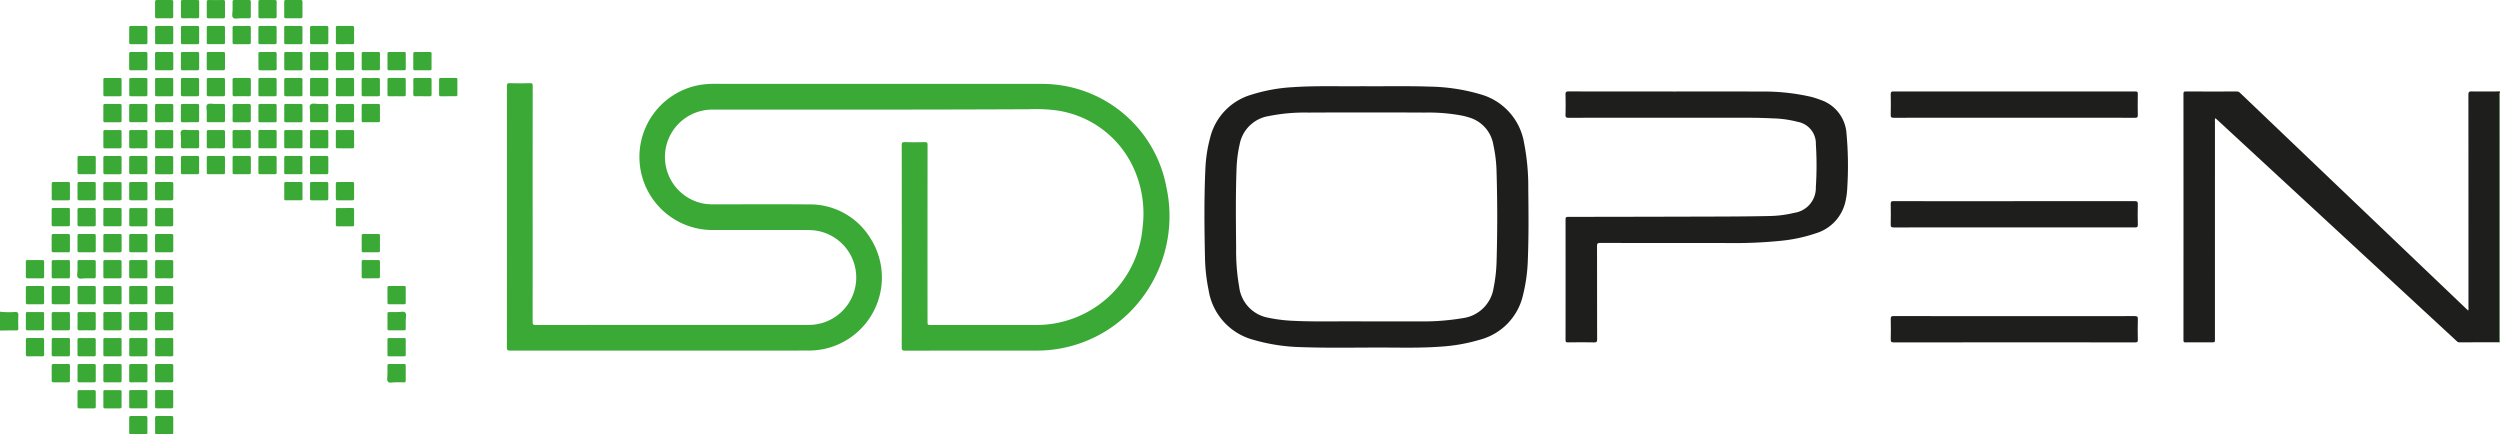 <svg id="Layer_1" data-name="Layer 1" xmlns="http://www.w3.org/2000/svg" viewBox="1.172 7.186 122.78 21.328"><defs><style>.cls-1{fill:#1e1e1c;}.cls-2{fill:#3aa936;}</style></defs><path class="cls-1" d="M123.935,23.994c-.66.002-1.319.002-1.979.006a.187.187,0,0,1-.136-.067q-2.306-2.131-4.612-4.262-3.551-3.282-7.102-6.563c-.042-.038-.084-.076-.133-.119a.238.238,0,0,0-.02.153q-.001,5.343-.001,10.686c0,.171,0,.171-.176.171-.418,0-.836-.003-1.254.002-.092.001-.116-.022-.116-.115q.004-6.042,0-12.084c-0-.096.02-.126.122-.125q1.24.007,2.481.001a.243.243,0,0,1,.184.076q5.004,4.779,10.011,9.556.544.519,1.088,1.038c.03.029.061.058.095.09a.266.266,0,0,0,.016-.15q.001-5.224-.003-10.448c-0-.135.033-.166.165-.164.462.008.923.001,1.385 0v.053a.272.272,0,0,0-.018.167q-.001,5.977-.001,11.954C123.933,23.897,123.934,23.946,123.935,23.994Z"/><path class="cls-2" d="M1.172,22.495a4.02,4.02,0,0,0,.733.013c.141-.003.175.04.168.174-.012.21-.006.422-.001.633.002.076-.023.097-.097.097-.268-.001-.535.005-.803.008Z"/><path class="cls-2" d="M123.935,23.994c-.001-.048-.003-.097-.003-.145q-0-5.977.001-11.954a.272.272,0,0,1,.018-.167V23.999l-.009.002Z"/><path class="cls-2" d="M44.306,11.306q4.012,0,8.023,0a6.209,6.209,0,0,1,6.127,5.073,6.671,6.671,0,0,1-1.288,5.562A6.449,6.449,0,0,1,52.054,24.404q-3.22.001-6.44.003c-.13 0-.157-.035-.156-.16q.005-4.961 0-9.921c-0-.124.024-.166.156-.161.325.01.651.008.976.001.111-.003.137.029.137.138q-.005,4.327-.002,8.655c0,.189,0,.189.187.189q2.567,0,5.133-.001a5.231,5.231,0,0,0,5.242-4.795,5.389,5.389,0,0,0-.392-2.801,4.918,4.918,0,0,0-3.938-2.957,8.244,8.244,0,0,0-1.278-.043c-5.159.025-10.319.018-15.478.018a2.328,2.328,0,0,0-.438,4.622,3.138,3.138,0,0,0,.473.031c1.548-0,3.097-.011,4.645.003a3.478,3.478,0,0,1,3.036,1.657,3.588,3.588,0,0,1-2.378,5.464,3.906,3.906,0,0,1-.695.057q-7.311 0-14.621.002c-.115 0-.156-.022-.156-.149q.005-6.419.001-12.837c-0-.111.02-.152.142-.148.33.01.66.009.99 0.0.113-.003.135.033.135.139q-.005,3.76-.002,7.52,0,2.038-.002,4.077c-0.0.107.025.14.137.14q6.704-.004,13.407-.004a2.329,2.329,0,0,0,.308-4.64,3.295,3.295,0,0,0-.368-.02q-2.309 0-4.619,0a3.59,3.59,0,0,1-.633-7.129,4.301,4.301,0,0,1,.657-.051Q40.262,11.307,44.306,11.306Z"/><path class="cls-1" d="M68.077,11.42c1.135.01,2.222-.018,3.308.02a9.306,9.306,0,0,1,2.506.381,2.984,2.984,0,0,1,2.132,2.384,11.266,11.266,0,0,1,.206,2.267c.014,1.178.024,2.357-.024,3.535a8.109,8.109,0,0,1-.228,1.642,2.942,2.942,0,0,1-2.121,2.22A8.61,8.61,0,0,1,71.928,24.21c-.927.069-1.855.048-2.783.045-1.35-.004-2.701.028-4.051-.02a9.12,9.12,0,0,1-2.377-.364,3.008,3.008,0,0,1-2.189-2.442,8.703,8.703,0,0,1-.176-1.57c-.033-1.477-.048-2.955.021-4.432a6.895,6.895,0,0,1,.226-1.455,2.93,2.93,0,0,1,2.041-2.138,8.247,8.247,0,0,1,2.056-.369C65.838,11.389,66.982,11.436,68.077,11.42Zm-.008,11.55c1.056,0,1.901.005,2.745-.001a11.624,11.624,0,0,0,2.193-.158,1.765,1.765,0,0,0,1.519-1.489,7.529,7.529,0,0,0,.145-1.256q.065-2.222 0-4.445a6.789,6.789,0,0,0-.155-1.307,1.686,1.686,0,0,0-1.196-1.36c-.113-.034-.228-.066-.343-.09a8.973,8.973,0,0,0-1.837-.149q-2.857-.014-5.714 0a8.965,8.965,0,0,0-1.953.173,1.729,1.729,0,0,0-1.421,1.397,6.255,6.255,0,0,0-.148,1.122c-.053,1.332-.033,2.665-.023,3.997a10.206,10.206,0,0,0,.151,1.877,1.751,1.751,0,0,0,1.445,1.513,7.573,7.573,0,0,0,1.255.15C65.914,22.998,67.097,22.955,68.069,22.97Z"/><path class="cls-1" d="M83.325,11.68c1.43,0,2.859-.007,4.289.003a10.39,10.39,0,0,1,2.499.257,4.569,4.569,0,0,1,.475.153,1.866,1.866,0,0,1,1.268,1.634,17.355,17.355,0,0,1,.041,2.648,3.74,3.74,0,0,1-.075.627,2.106,2.106,0,0,1-1.471,1.642,7.628,7.628,0,0,1-1.708.367,22.436,22.436,0,0,1-2.608.111q-3.141-.002-6.281-.004c-.123-0-.15.034-.149.152.004,1.526.001,3.052.006,4.578 0.0.132-.038.156-.16.154-.422-.008-.845-.006-1.267-.001-.097.001-.125-.02-.125-.122q.005-2.955 0-5.91c-0-.102.024-.131.129-.132q3.774-.004,7.548-.016c.783-.003,1.566-.009,2.348-.026a5.543,5.543,0,0,0,1.201-.155,1.237,1.237,0,0,0,1.067-1.268,16.634,16.634,0,0,0,.001-2.109,1.081,1.081,0,0,0-.879-1.09A5.342,5.342,0,0,0,88.223,12.999c-.567-.029-1.134-.032-1.702-.032q-4.157.001-8.313.003c-.121 0-.154-.03-.151-.151q.013-.488,0-.976c-.004-.127.021-.169.161-.168,1.702.006,3.404.004,5.107.004Z"/><path class="cls-1" d="M100.101,23.999q-2.961,0-5.923.003c-.123 0-.151-.034-.148-.152.008-.334.007-.668 0-1.002-.002-.108.026-.139.137-.139q2.242.006,4.485.003,3.68,0,7.361-.002c.115-0.0.157.021.153.147-.01.338-.008.677-.001,1.015.002.102-.023.13-.128.129Q103.069,23.996,100.101,23.999Z"/><path class="cls-1" d="M100.098,12.967q-2.962,0-5.923.003c-.114 0-.149-.024-.146-.143.009-.338.008-.677 0-1.015-.003-.113.033-.135.14-.135q4.795.004,9.59.002c.761,0,1.521.002,2.282-.002.099-.001.125.025.123.123-.006.347-.007.695 0,1.042.002.106-.03.128-.131.128Q103.066,12.965,100.098,12.967Z"/><path class="cls-1" d="M100.092,18.353q-2.956,0-5.912.003c-.118 0-.155-.026-.152-.149.009-.334.008-.668.001-1.003-.002-.108.024-.141.137-.14.91.005,1.821.003,2.732.003q4.553,0,9.105-.004c.137-0.0.166.036.162.166-.01.33-.008.66-0.0.989.002.108-.022.137-.134.137Q103.061,18.35,100.092,18.353Z"/><path class="cls-2" d="M6.249,19.13c0-.123.002-.246-.001-.369-.002-.063.022-.085.084-.084q.369.004.738 0c.059-.001.075.024.075.079-.002.246-.002.492 0.0.738.001.063-.019.084-.082.083q-.362-.005-.725,0c-.069.001-.093-.022-.091-.091C6.252,19.367,6.249,19.248,6.249,19.13Z"/><path class="cls-2" d="M6.249,25.516c0-.123.002-.246-.001-.369-.002-.063.022-.085.084-.084q.369.004.738 0c.059-.001.075.024.075.079-.002.246-.002.492 0.0.738.001.063-.019.084-.082.083q-.362-.005-.724,0c-.069.001-.093-.022-.091-.091C6.252,25.753,6.249,25.634,6.249,25.516Z"/><path class="cls-2" d="M11.326,12.706c.013-.117-.063-.309.029-.391.08-.071.267-.021.407-.023.123-.001.246.003.369-.001.069-.002.092.023.091.091q-.005.362-0.0.724c.001.064-.022.084-.084.083q-.369-.003-.738 0c-.058.001-.076-.02-.075-.076C11.328,12.986,11.326,12.859,11.326,12.706Z"/><path class="cls-2" d="M7.143,12.745c0,.123-.002.246.001.369.001.056-.017.077-.075.077q-.369-.004-.738-0c-.062.001-.085-.019-.084-.083.003-.246.002-.492 0-.738-0-.056.02-.078.077-.078.246.002.492.003.738-0.0.065-.001.083.024.082.085C7.141,12.499,7.143,12.622,7.143,12.745Z"/><path class="cls-2" d="M6.249,22.968c0-.119.005-.237-.002-.356-.005-.084.028-.104.106-.102.233.004.465.003.698 0.0.063-.001.095.01.094.085-.004.241-.004.483-0.0.724.001.069-.021.091-.09.09-.237-.003-.474-.004-.711 0-.077.001-.099-.027-.096-.1C6.252,23.197,6.249,23.082,6.249,22.968Z"/><path class="cls-2" d="M7.143,16.577c0,.119-.003.237.001.356.002.067-.018.093-.089.092-.241-.004-.483-.003-.725-0-.063.001-.084-.022-.084-.084.002-.246.003-.492-0-.738-.001-.07.036-.077.091-.076.241.001.483.002.725-.001.064-.001.084.021.082.083C7.141,16.331,7.143,16.454,7.143,16.577Z"/><path class="cls-2" d="M11.77,9.74c.123,0,.246.002.369-.001.063-.002.084.022.083.084-.003.241-.003.483 0.0.724.001.07-.024.091-.092.09q-.356-.005-.711-0c-.064.001-.096-.012-.094-.086.004-.246.003-.492 0-.738-.001-.058.019-.077.076-.075C11.524,9.742,11.647,9.74,11.77,9.74Z"/><path class="cls-2" d="M8.787,10.174c0-.114.003-.228-.001-.342-.002-.065.014-.094.087-.093q.362.006.724,0c.074-.001.087.03.086.094-.003.237-.004.474 0.0.71.001.077-.028.096-.1.095q-.349-.005-.697,0c-.073.001-.103-.02-.099-.096C8.791,10.42,8.787,10.297,8.787,10.174Z"/><path class="cls-2" d="M10.057,10.189c0-.118.002-.237-.001-.355-.002-.062.008-.096.084-.095.241.004.483.004.724 0.0.071-.001.09.025.089.092-.003.237-.004.474 0.0.711.001.076-.026.098-.099.097-.233-.004-.465-.005-.698.001-.086.002-.104-.032-.1-.108C10.06,10.417,10.057,10.303,10.057,10.189Z"/><path class="cls-2" d="M8.412,10.18c0,.123-.003.246.001.368.002.07-.024.091-.092.09-.237-.003-.474-.003-.711-0-.065.001-.096-.016-.095-.088.003-.241.003-.483-0-.724-.001-.073.028-.088.094-.087.237.003.474.004.711-.001.079-.002.096.029.093.1C8.409,9.952,8.412,10.066,8.412,10.18Z"/><path class="cls-2" d="M10.504,13.189c-.118,0-.237-.003-.355.001-.064.002-.095-.012-.094-.086.004-.241.004-.483 0-.724-.001-.069.023-.091.091-.09.237.003.474.003.711 0.0.065-.001.096.016.095.088-.003.241-.004.483 0.0.724.001.072-.028.089-.093.087C10.741,13.186,10.623,13.189,10.504,13.189Z"/><path class="cls-2" d="M9.238,13.189c-.123,0-.246-.003-.368.001-.063.002-.083-.021-.083-.084q.004-.362,0-.724c-.001-.067.02-.093.09-.092.241.003.483.003.724 0.0.065-.001.083.026.082.086q-.003.368,0,.737c0.0.057-.02.077-.077.076C9.483,13.187,9.36,13.189,9.238,13.189Z"/><path class="cls-2" d="M8.412,12.745c0,.123-.002.246.001.368.001.057-.019.077-.076.076q-.369-.003-.737 0c-.062.001-.084-.02-.084-.083q.004-.362,0-.724c-.001-.068.022-.093.091-.092q.362.005.724 0c.065-.001.083.026.082.086C8.41,12.5,8.412,12.623,8.412,12.745Z"/><path class="cls-2" d="M9.682,22.96c0,.118-.002.237.001.355.002.064-.013.096-.087.095-.241-.004-.483-.003-.724-0-.062.001-.086-.019-.086-.083.002-.246.003-.491-0-.737-.001-.067.029-.08.087-.079.241.002.483.003.724-.001.074-.001.088.03.086.094C9.679,22.723,9.682,22.842,9.682,22.96Z"/><path class="cls-2" d="M8.412,22.959c0,.118-.002.237.001.355.002.062-.009.097-.085.096-.241-.004-.483-.004-.724-0-.073.001-.088-.031-.088-.095q.003-.355-0-.711c-.001-.065.015-.095.087-.094q.362.005.724-0c.074-.001.088.029.086.093C8.41,22.722,8.412,22.841,8.412,22.959Z"/><path class="cls-2" d="M9.682,19.128c0,.118-.003.237.001.355.002.065-.015.094-.087.093q-.362-.006-.724,0c-.074.001-.086-.031-.086-.094.003-.237.004-.474-0-.71-.001-.078.029-.096.101-.095q.349.005.697-0c.073-.001.102.02.099.096C9.678,18.891,9.682,19.01,9.682,19.128Z"/><path class="cls-2" d="M7.967,19.575c-.118,0-.237-.002-.355.001-.063.002-.097-.011-.095-.085.004-.241.003-.483 0-.724-.001-.07.026-.09.093-.09q.355.004.711-0c.066-.001.094.016.093.088-.003.241-.004.483 0.0.724.001.072-.025.09-.092.088C8.204,19.572,8.085,19.575,7.967,19.575Z"/><path class="cls-2" d="M9.682,25.514c0,.118-.003.237.001.355.002.065-.014.094-.087.093q-.362-.006-.724,0c-.074.001-.087-.03-.086-.094.003-.237.004-.474-0-.711-.001-.077.028-.096.1-.095q.349.005.697,0c.073-.001.103.02.099.096C9.678,25.277,9.682,25.396,9.682,25.514Z"/><path class="cls-2" d="M7.957,25.961c-.118,0-.237-.002-.355.001-.061.002-.086-.018-.085-.082q.004-.362 0-.724c-.001-.067.019-.094.09-.093q.362.005.724 0c.064-.001.083.023.083.085-.002.246-.003.491 0.0.737.001.069-.032.078-.088.077C8.203,25.959,8.08,25.961,7.957,25.961Z"/><path class="cls-2" d="M7.968,17.023c-.114,0-.228-.003-.342.001-.075.003-.111-.014-.11-.1.005-.237.003-.474.001-.711-0-.058.011-.089.079-.088q.369.004.737-0c.065-.001.081.025.081.085-.003.241-.003.483 0.0.724.001.068-.022.093-.091.091C8.205,17.02,8.086,17.023,7.968,17.023Z"/><path class="cls-2" d="M9.234,16.126c.118,0,.237.003.355-.001.064-.002.095.013.094.086-.004.241-.003.482-0.0.724.001.07-.026.09-.093.089q-.355-.004-.711,0c-.066.001-.094-.017-.093-.088.003-.241.004-.482-0-.724-.001-.073.028-.089.093-.087C8.997,16.129,9.116,16.126,9.234,16.126Z"/><path class="cls-2" d="M19.831,12.746c0,.123-.003.246.001.368.002.058-.019.076-.075.075q-.375-.003-.75 0c-.06.001-.073-.024-.073-.078.002-.245.003-.491-0-.736-.001-.062.018-.085.082-.084q.368.004.737-0c.067-.001.081.028.079.087C19.828,12.501,19.831,12.624,19.831,12.746Z"/><path class="cls-2" d="M19.831,10.189c0,.118-.003.237.001.355.002.064-.011.096-.085.094q-.362-.006-.723-0c-.069.001-.09-.022-.089-.09.003-.241.003-.482 0-.723-.001-.059.012-.087.079-.086q.368.005.737 0c.062-.001.085.017.083.082C19.827,9.943,19.831,10.066,19.831,10.189Z"/><path class="cls-2" d="M19.831,19.139c0,.118-.003.237.001.355.002.064-.02.083-.082.082q-.368-.004-.736 0c-.066.001-.08-.025-.079-.085.003-.241.003-.482-0-.723-.001-.068.019-.092.089-.091q.362.005.723-0c.073-.001.088.029.086.094C19.828,18.893,19.831,19.016,19.831,19.139Z"/><path class="cls-2" d="M17.295,16.574c0,.119-.003.237.001.356.002.066-.015.095-.087.094-.242-.003-.484-.003-.725-0-.061.001-.086-.016-.085-.082.003-.246.003-.492-0-.738-.001-.068.028-.079.086-.079.242.002.484.003.725-0.0.072-.001.089.028.086.094C17.292,16.337,17.295,16.456,17.295,16.574Z"/><path class="cls-2" d="M15.575,16.126c.123,0,.246.002.369-.001.061-.002.085.019.084.083-.003.246-.002.492-0.0.738 0.0.057-.02.078-.077.077q-.376-.003-.751-0c-.052 0-.069-.021-.068-.071.001-.25.002-.501-0-.751-.001-.057.018-.078.075-.076C15.329,16.128,15.452,16.126,15.575,16.126Z"/><path class="cls-2" d="M18.563,16.571c0,.118-.004.237.001.355.003.073-.018.101-.095.099q-.355-.006-.71 0c-.078.002-.095-.028-.094-.099q.006-.355,0-.71c-.001-.067.015-.092.087-.091.241.004.482.003.723 0.0.068-.001.092.021.089.091C18.559,16.334,18.563,16.452,18.563,16.571Z"/><path class="cls-2" d="M4.159,19.575c-.119,0-.237-.002-.356.001-.064.002-.095-.014-.094-.087q.006-.362 0-.724c-.001-.073.03-.088.094-.087.237.002.474.003.711-0.0.067-.001.093.018.092.089-.004.241-.004.483 0.0.724.001.074-.029.088-.093.086C4.396,19.572,4.277,19.575,4.159,19.575Z"/><path class="cls-2" d="M3.338,22.962c0,.119-.003.237.001.356.002.067-.017.093-.088.092-.242-.004-.483-.003-.725-0-.062.001-.085-.02-.084-.084q.004-.369 0-.738c-.001-.058.021-.077.076-.077.25.002.501.002.751-0.0.064-.001.07.032.069.082C3.336,22.716,3.338,22.839,3.338,22.962Z"/><path class="cls-2" d="M5.874,16.571c0,.123-.002.246.001.368.002.062-.019.085-.083.085-.241-.003-.483-.003-.724 0-.07.001-.09-.025-.09-.092q.005-.362,0-.724c-.001-.064.023-.084.084-.083q.368.003.737,0c.058-.001.076.021.075.077C5.872,16.325,5.874,16.448,5.874,16.571Z"/><path class="cls-2" d="M3.711,22.97c0-.123.003-.246-.001-.369-.003-.07.023-.091.091-.09q.362.004.724,0c.064-.001.083.021.082.084q-.004.362 0.0.724c.001.068-.019.092-.089.091-.241-.003-.483-.003-.724-0-.063.001-.085-.022-.083-.085C3.714,23.207,3.711,23.088,3.711,22.97Z"/><path class="cls-2" d="M5.874,22.967c0,.11-.004.22.001.329.004.08-.013.118-.106.115-.228-.007-.456-.005-.684-.001-.078.001-.109-.018-.107-.102.005-.232.004-.465 0-.697-.001-.072.016-.102.094-.1.237.004.474.005.711-0.0.081-.002.094.033.091.101C5.871,22.73,5.874,22.848,5.874,22.967Z"/><path class="cls-2" d="M22.366,10.184c0,.123-.003.246.001.369.002.062-.018.085-.082.085-.246-.003-.492-.002-.739-0-.056 0-.077-.02-.077-.077.002-.246.003-.492-0-.738-.001-.064.022-.083.084-.083q.369.003.739,0c.057-0.0.077.018.075.076C22.363,9.938,22.366,10.061,22.366,10.184Z"/><path class="cls-2" d="M20.65,10.637c-.118,0-.237-.003-.355.001-.065.002-.095-.014-.093-.087.004-.241.003-.482.001-.723-0-.056.007-.09.076-.089q.375.004.749,0c.061-.001.072.025.072.079-.002.245-.003.491 0.0.736.001.062-.018.086-.082.084C20.895,10.634,20.772,10.637,20.65,10.637Z"/><path class="cls-2" d="M20.689,22.512c.115.012.307-.062.388.028.071.079.02.267.021.407.001.123-.002.245.001.368.002.062-.009.096-.084.095-.245-.004-.491-.002-.736-.001-.055 0-.078-.018-.077-.076q.003-.375-0-.749c-.001-.061.027-.074.079-.073C20.408,22.513,20.535,22.512,20.689,22.512Z"/><path class="cls-2" d="M4.606,16.572c0,.123-.003.246.001.369.002.064-.022.083-.084.083-.241-.002-.483-.002-.724-0-.058 0-.089-.012-.088-.08.003-.246.002-.492 0-.737-0-.053.012-.081.072-.081q.375.003.751-0c.06-.001.074.024.073.079C4.604,16.327,4.606,16.45,4.606,16.572Z"/><path class="cls-2" d="M4.606,25.528c0,.114-.003.228.001.342.003.067-.015.093-.087.092-.237-.004-.474-.004-.711-0-.072.001-.1-.018-.099-.095.005-.237.003-.474.001-.711-.001-.067.018-.094.089-.093.241.003.483.003.724 0.0.063-.001.085.02.084.083C4.603,25.274,4.606,25.401,4.606,25.528Z"/><path class="cls-2" d="M17.667,10.172c0-.114.004-.228-.001-.342-.003-.067.015-.092.087-.091.241.004.482.003.723 0.0.068-.001.09.021.089.09q-.006.355-0.0.71c.001.072-.017.101-.095.099q-.355-.006-.71 0c-.078.001-.097-.027-.094-.099C17.671,10.417,17.667,10.294,17.667,10.172Z"/><path class="cls-2" d="M16.399,10.172c0-.119.002-.237-.001-.356-.002-.057.018-.077.075-.076q.369.003.739,0c.061-.001.085.017.084.082q-.005.369-0.0.738c.001.07-.034.078-.09.078-.242-.001-.484-.002-.725 0-.064.001-.084-.022-.082-.084C16.402,10.427,16.399,10.299,16.399,10.172Z"/><path class="cls-2" d="M15.132,10.185c0-.123.002-.246-.001-.369-.002-.057.018-.077.075-.076q.369.003.738,0c.061-.001.085.018.084.083-.003.246-.002.492-0.0.738 0.0.057-.02.078-.076.078-.246-.002-.492-.002-.738 0-.064.001-.084-.023-.082-.085C15.134,10.431,15.132,10.308,15.132,10.185Z"/><path class="cls-2" d="M4.98,25.504c0-.118.002-.237-.001-.355-.002-.062.02-.086.083-.085q.368.004.737 0c.057-0.0.076.022.076.078-.002.246-.002.491 0.0.737.001.062-.018.085-.082.084q-.362-.004-.724,0c-.068.001-.094-.02-.091-.09C4.983,25.749,4.98,25.626,4.98,25.504Z"/><path class="cls-2" d="M13.49,12.733c0,.118-.005.237.002.355.005.084-.028.104-.106.102q-.342-.006-.684-0c-.075.001-.11-.012-.108-.099.006-.232.005-.465 0-.697-.002-.082.025-.105.105-.104.228.005.456.006.684-0.0.09-.002.114.03.108.114C13.485,12.514,13.49,12.624,13.49,12.733Z"/><path class="cls-2" d="M14.758,12.744c0,.123-.002.246.001.369.001.057-.02.078-.076.077q-.375-.002-.751-0c-.05 0-.07-.017-.069-.069.002-.25.003-.5-0-.751-.001-.068.031-.079.088-.079q.362.003.724-0c.062-.001.086.02.084.084C14.756,12.498,14.758,12.621,14.758,12.744Z"/><path class="cls-2" d="M15.132,12.744c0-.123.003-.246-.001-.369-.002-.062.018-.085.082-.084.242.003.483.002.725 0.0.056-0.0.091.008.09.078-.003.25-.002.501-0.0.751 0.0.053-.022.069-.07.069-.25-.001-.501-.002-.751.001-.057.001-.077-.02-.075-.077C15.134,12.991,15.132,12.867,15.132,12.744Z"/><path class="cls-2" d="M16.399,12.706c.013-.116-.062-.303.029-.391.084-.081.268-.019.408-.022.123-.003.246.002.369-.002.068-.002.092.021.091.09q-.005.363-0.0.725c.001.064-.021.084-.083.083-.242-.002-.484-.003-.725 0-.068.001-.093-.018-.09-.089C16.404,12.978,16.399,12.855,16.399,12.706Z"/><path class="cls-2" d="M17.667,12.732c0-.105.006-.211-.002-.315-.007-.094.015-.132.12-.128.223.009.447.006.67.001.087-.002.112.026.109.112-.006.232-.004.464-.001.697.001.068-.018.092-.088.092q-.361-.005-.723 0c-.07.001-.091-.021-.088-.09C17.671,12.978,17.667,12.855,17.667,12.732Z"/><path class="cls-2" d="M13.864,10.186c0-.119.003-.237-.001-.356-.003-.068.016-.093.088-.091q.356.006.711 0c.072-.001.1.018.099.096-.005.237-.004.474-0.0.711.001.067-.019.093-.089.093-.241-.003-.483-.003-.724-0-.063.001-.085-.021-.083-.084C13.866,10.432,13.864,10.309,13.864,10.186Z"/><path class="cls-2" d="M20.614,25.961c-.117-.013-.309.063-.39-.029-.071-.08-.02-.267-.022-.407-.001-.123.002-.245-.001-.368-.002-.064.013-.095.086-.094.245.004.491.003.736.001.057-0.0.076.021.075.077-.002.25-.003.5 0.0.749.001.061-.025.073-.078.072C20.894,25.959,20.767,25.961,20.614,25.961Z"/><path class="cls-2" d="M5.429,18.678c.118,0,.237.003.355-.001.069-.002.091.021.091.09-.003.241-.004.483 0.0.724.001.075-.031.086-.094.085q-.355-.004-.711 0c-.066.001-.093-.018-.092-.089q.005-.362,0-.724c-.001-.074.032-.088.095-.086C5.192,18.68,5.311,18.678,5.429,18.678Z"/><path class="cls-2" d="M7.142,14.011c0,.123-.003.246.001.368.002.068-.02.092-.09.091-.241-.003-.482-.003-.723-0-.065.001-.083-.025-.082-.085q.003-.368 0-.736c-0-.057.022-.076.077-.075.245.002.491.003.736-0.0.064-.001.083.022.081.083C7.139,13.774,7.142,13.893,7.142,14.011Z"/><path class="cls-2" d="M4.163,19.96c.123,0,.246.002.369-.001.058-.002.076.019.075.076q-.004.369 0.0.737c.001.062-.018.085-.082.084-.246-.003-.492-.002-.737-0-.057 0-.077-.02-.077-.077.002-.246.002-.492-0-.737-.001-.064.022-.084.084-.082C3.917,19.962,4.04,19.96,4.163,19.96Z"/><path class="cls-2" d="M7.142,26.794c0,.118-.003.237.001.355.002.065-.015.094-.087.093-.241-.004-.482-.003-.723-0-.062.001-.085-.02-.085-.083.002-.245.003-.491-0-.736-.001-.069.032-.078.089-.077.241.002.482.004.723-.001.076-.001.085.033.084.095C7.14,26.557,7.142,26.675,7.142,26.794Z"/><path class="cls-2" d="M5.874,26.792c0,.118-.002.237.001.355.002.063-.011.096-.085.095q-.362-.006-.724,0c-.073.001-.088-.03-.087-.094.002-.237.004-.474-.001-.71-.002-.08.031-.094.101-.093.232.003.465.005.697-.001.087-.002.103.031.099.106C5.87,26.564,5.874,26.678,5.874,26.792Z"/><path class="cls-2" d="M11.327,14.019c0-.118.003-.237-.001-.355-.002-.066.016-.092.087-.091q.355.006.71 0c.072-.001.1.017.099.095q-.007.348-0.0.697c.001.077-.018.108-.102.106-.232-.005-.465-.004-.697-0-.074.001-.101-.021-.098-.097C11.331,14.255,11.327,14.137,11.327,14.019Z"/><path class="cls-2" d="M13.49,14.02c0,.118-.002.237.001.355.002.064-.013.096-.087.094q-.362-.006-.724,0c-.074.001-.086-.031-.086-.094.002-.237.004-.474-.001-.71-.002-.079.029-.094.099-.093.232.004.465.005.697-.001.085-.002.105.029.101.106C13.485,13.792,13.49,13.906,13.49,14.02Z"/><path class="cls-2" d="M13.864,14.016c0-.123.002-.246-.001-.369-.002-.058.019-.075.076-.075q.369.004.737-0c.063-.001.084.02.083.083-.003.246-.002.491-0.0.737 0.0.057-.021.077-.077.076-.246-.002-.492-.003-.737 0-.065.001-.083-.024-.082-.085C13.866,14.262,13.864,14.139,13.864,14.016Z"/><path class="cls-2" d="M15.595,13.574c.119,0,.237.002.356-.001.056-.001.077.018.077.075q-.003.369 0.0.738c.001.063-.021.084-.084.083q-.369-.004-.738-0c-.058.001-.076-.022-.075-.077.002-.246.003-.492-0-.738-.001-.063.019-.084.082-.082C15.34,13.577,15.467,13.574,15.595,13.574Z"/><path class="cls-2" d="M16.85,13.574c.123,0,.246.002.369-.001.056-.001.077.017.077.075q-.004.369 0.0.738c.001.063-.021.084-.084.083q-.369-.004-.738-0c-.058.001-.076-.021-.075-.077.002-.246.003-.492-0-.738-.001-.063.02-.084.082-.082C16.604,13.577,16.727,13.574,16.85,13.574Z"/><path class="cls-2" d="M18.563,14.019c0,.119-.002.237.001.356.002.064-.011.096-.086.095-.242-.004-.484-.003-.725-.001-.059.001-.088-.012-.087-.079q.005-.369-0-.738c-.001-.067.025-.08.085-.079.242.003.484.003.725-0.0.071-.001.091.023.088.091C18.559,13.782,18.563,13.901,18.563,14.019Z"/><path class="cls-2" d="M5.425,15.741c-.118,0-.237-.003-.355.001-.067.002-.092-.018-.091-.089.004-.241.003-.482 0-.724-.001-.061.019-.086.083-.085.246.003.491.002.737 0.0.057-0.0.076.021.076.077-.002.25-.002.5 0.0.75.001.063-.031.07-.081.07C5.671,15.74,5.548,15.741,5.425,15.741Z"/><path class="cls-2" d="M7.142,15.294c0,.118-.002.237.001.355.002.062-.009.096-.084.094-.241-.004-.482-.004-.723-0-.071.001-.089-.025-.088-.092.003-.237.004-.473-0-.71-.001-.076.025-.097.099-.096.232.004.465.005.697-0.0.085-.002.104.031.101.107C7.138,15.066,7.142,15.18,7.142,15.294Z"/><path class="cls-2" d="M12.221,7.635c0,.118-.002.237.001.355.002.064-.012.096-.086.095q-.362-.006-.723,0c-.074.001-.086-.032-.086-.095.002-.237.004-.473-.001-.71-.002-.079.029-.094.099-.093.232.004.465.005.697-.001.085-.002.104.03.1.107C12.217,7.406,12.221,7.521,12.221,7.635Z"/><path class="cls-2" d="M13.009,8.083c-.117-.013-.303.062-.391-.028-.08-.083-.019-.267-.022-.407-.003-.123.002-.246-.002-.368-.002-.064.012-.094.085-.093q.362.006.724 0c.072-.001.088.027.087.093-.003.237-.004.474 0.0.71.001.078-.029.097-.101.094C13.272,8.079,13.154,8.083,13.009,8.083Z"/><path class="cls-2" d="M13.864,7.629c0-.118.004-.237-.001-.355-.003-.072.024-.088.091-.087.237.003.474.004.711-0.0.076-.001.097.024.096.098-.004.233-.005.465 0.0.698.002.083-.027.104-.106.103-.228-.004-.457-.006-.685.001-.091.003-.112-.03-.107-.113C13.868,7.858,13.864,7.744,13.864,7.629Z"/><path class="cls-2" d="M11.776,15.741c-.123,0-.246-.003-.368.001-.064.002-.082-.022-.082-.083q.004-.362-0-.723c-.001-.068.02-.092.09-.091.241.003.482.003.723 0.0.065-.001.083.024.082.085q-.003.368-0.0.736c0.0.057-.021.077-.077.075C12.021,15.739,11.899,15.741,11.776,15.741Z"/><path class="cls-2" d="M13.038,15.741c-.118,0-.237-.004-.355.001-.07.003-.089-.022-.088-.09.004-.241.003-.482 0-.724-.001-.062.019-.085.083-.084.241.003.483.003.724-0.0.07-.001.091.024.09.091q-.005.362-0.0.724c.001.064-.023.084-.084.082C13.284,15.739,13.161,15.741,13.038,15.741Z"/><path class="cls-2" d="M14.758,15.293c0,.118-.003.237.001.355.002.064-.012.095-.086.094-.241-.004-.483-.003-.724-.001-.057.001-.088-.008-.087-.077.004-.246.003-.491 0-.737-.001-.064.022-.083.084-.082.241.003.483.003.724-0.0.071-.001.091.026.089.093C14.755,15.056,14.758,15.175,14.758,15.293Z"/><path class="cls-2" d="M16.026,15.296c0,.123-.002.246.001.369.001.056-.018.078-.075.077-.25-.002-.501-.002-.751 0-.063.001-.071-.029-.07-.08.002-.246.003-.492-0-.738-.001-.067.029-.079.087-.079.237.002.474.003.711-0.0.073-.001.103.018.099.095C16.022,15.059,16.026,15.178,16.026,15.296Z"/><path class="cls-2" d="M16.842,15.741c-.123,0-.246-.002-.369.001-.058.002-.075-.019-.075-.076q.004-.369-0-.738c-.001-.063.02-.084.083-.083.242.003.483.003.725-0.0.07-.001.091.023.09.091q-.005.362,0,.725c.001.065-.024.083-.085.081C17.088,15.739,16.965,15.741,16.842,15.741Z"/><path class="cls-2" d="M15.581,8.083c-.119,0-.237-.002-.356.001-.063.002-.097-.009-.095-.084.004-.246.003-.492 0-.738-.001-.058.02-.075.076-.075q.369.003.738-0c.063-.001.084.019.083.083-.003.241-.003.483 0.0.724.001.07-.023.092-.091.09C15.818,8.08,15.7,8.083,15.581,8.083Z"/><path class="cls-2" d="M23.172,11.912c-.114,0-.229-.003-.343.001-.067.002-.093-.016-.092-.088.004-.242.003-.484 0-.725-.001-.061.017-.085.082-.085.246.003.492.003.739 0.0.056-.001.077.016.077.074q-.004.376,0,.752c.001.062-.028.072-.08.071C23.427,11.911,23.3,11.912,23.172,11.912Z"/><path class="cls-2" d="M21.924,11.912c-.11,0-.22-.006-.329.002-.093.007-.132-.014-.127-.119.009-.228.006-.456.001-.684-.001-.075.022-.097.097-.096.237.004.473.003.71 0.0.065-.001.093.013.092.086-.004.241-.004.482-0.0.723.001.068-.018.092-.088.089C22.161,11.909,22.042,11.912,21.924,11.912Z"/><path class="cls-2" d="M20.636,11.912c-.114,0-.228-.003-.342.001-.064.002-.094-.011-.093-.085.004-.245.003-.491.001-.737-.001-.057.019-.076.076-.076.25.002.5.003.75-0.0.061-.001.072.026.071.079-.002.246-.003.491 0.0.737.001.062-.018.085-.082.082C20.891,11.909,20.764,11.912,20.636,11.912Z"/><path class="cls-2" d="M19.831,11.47c0,.118-.004.237.001.355.003.07-.021.09-.09.089-.241-.004-.482-.004-.724 0-.074.001-.086-.029-.085-.093.003-.237.004-.474-.001-.71-.001-.076.022-.097.096-.095.237.004.474.005.71-0.0.08-.002.095.03.092.1C19.827,11.233,19.831,11.352,19.831,11.47Z"/><path class="cls-2" d="M17.667,11.458c0-.118.004-.237-.002-.355-.003-.071.023-.088.09-.087.241.004.482.003.724 0.0.061-.001.085.015.084.081q-.005.368,0,.737c.001.065-.024.081-.085.08-.241-.003-.482-.003-.724 0-.067.001-.093-.016-.09-.087C17.671,11.704,17.667,11.581,17.667,11.458Z"/><path class="cls-2" d="M17.295,11.475c0,.118-.003.237.001.355.002.062-.018.084-.082.084-.245-.003-.491-.003-.736 0-.066.001-.08-.025-.079-.085.003-.241.003-.482-0-.723-.001-.066.015-.092.087-.091q.362.006.723 0c.071-.001.09.025.088.091C17.292,11.229,17.295,11.352,17.295,11.475Z"/><path class="cls-2" d="M16.026,11.464c0,.119-.003.237.001.356.002.065-.013.095-.086.093q-.363-.006-.725 0c-.074.001-.086-.029-.085-.093.003-.237.004-.475-.001-.712-.002-.079.027-.095.099-.093.233.004.466.005.699-.001.086-.002.104.03.1.107C16.022,11.236,16.026,11.35,16.026,11.464Z"/><path class="cls-2" d="M13.864,11.463c0-.119.003-.237-.001-.356-.002-.065.013-.093.086-.092q.362.006.725,0c.075-.001.086.032.085.095-.003.237-.003.475 0.0.712.001.067-.017.093-.088.092-.242-.004-.483-.003-.725-0-.062.001-.086-.017-.084-.081C13.867,11.709,13.864,11.586,13.864,11.463Z"/><path class="cls-2" d="M4.144,18.298c-.114,0-.229-.003-.343.001-.067.003-.093-.018-.092-.089.004-.242.003-.483 0-.725-.001-.062.018-.085.082-.084q.369.004.738 0c.057-.001.077.018.076.075q-.003.376 0.0.751c.001.062-.029.072-.08.071C4.399,18.297,4.271,18.298,4.144,18.298Z"/><path class="cls-2" d="M5.874,17.851c0,.119-.003.237.001.356.002.064-.012.094-.086.093q-.362-.006-.725-0c-.074.001-.087-.03-.086-.094.003-.237.004-.474-.001-.711-.002-.08.031-.094.101-.093.233.003.466.004.698-0.0.073-.001.102.017.098.094C5.869,17.614,5.874,17.733,5.874,17.851Z"/><path class="cls-2" d="M6.697,18.298c-.119,0-.237-.003-.356.001-.064.002-.096-.012-.094-.086.004-.241.002-.483.001-.724-0-.057.01-.089.078-.088q.369.005.738-0c.067-.001.08.027.079.086-.002.241-.003.483 0.0.724.001.07-.023.091-.091.088C6.934,18.295,6.816,18.298,6.697,18.298Z"/><path class="cls-2" d="M21.098,24.234c0,.123-.003.246.001.368.002.061-.015.084-.08.084q-.368-.005-.737-0c-.065.001-.081-.024-.081-.084q.004-.368 0-.737c-.001-.056.017-.077.075-.077q.375.004.75-0c.06-.001.074.024.073.078C21.096,23.988,21.098,24.111,21.098,24.234Z"/><path class="cls-2" d="M7.142,24.24c0,.123-.002.246.001.369.001.056-.018.077-.075.076-.246-.002-.492-.003-.738 0-.065.001-.083-.023-.082-.084q.004-.369 0-.737c-0-.056.02-.077.077-.076.246.002.492.003.738-0.0.065-.001.083.023.081.084C7.139,23.994,7.142,24.117,7.142,24.24Z"/><path class="cls-2" d="M18.112,17.403c.123,0,.246.003.368-.001.062-.002.084.018.083.082-.003.246-.002.491-0.0.737 0.0.053-.012.08-.072.079q-.375-.004-.75 0c-.058.001-.076-.018-.075-.075q.004-.375-0-.75c-.001-.06.024-.074.078-.072C17.867,17.405,17.99,17.403,18.112,17.403Z"/><path class="cls-2" d="M12.595,11.452c0-.114.003-.228-.001-.343-.002-.063.009-.095.085-.094q.362.007.725 0c.073-.001.088.028.087.093-.003.237-.004.474.001.711.002.079-.029.095-.1.094-.233-.004-.466-.006-.698.001-.087.002-.102-.032-.099-.107C12.599,11.689,12.595,11.57,12.595,11.452Z"/><path class="cls-2" d="M11.327,11.467c0-.123.003-.246-.001-.369-.002-.063.021-.083.083-.082.241.003.483.002.724 0.0.057-0.0.089.01.088.078q-.005.369-0.0.737c.001.064-.022.083-.084.082-.241-.003-.483-.004-.724 0-.072.001-.089-.026-.087-.092C11.33,11.704,11.327,11.585,11.327,11.467Z"/><path class="cls-2" d="M5.874,24.249c0,.114-.003.228.001.343.002.063-.01.095-.085.094q-.362-.007-.725-0c-.073.001-.088-.028-.087-.093.003-.237.004-.474-.001-.711-.002-.079.029-.095.1-.094.233.004.466.006.698-.001.088-.002.102.032.099.107C5.87,24.012,5.874,24.131,5.874,24.249Z"/><path class="cls-2" d="M4.606,24.238c0,.119-.003.237.001.356.002.065-.014.093-.086.092q-.362-.006-.725,0c-.075.001-.086-.032-.085-.095.002-.237.003-.475-0-.712-.001-.067.017-.093.088-.092.242.004.483.003.725 0.0.062-.001.086.017.084.081C4.603,23.992,4.606,24.115,4.606,24.238Z"/><path class="cls-2" d="M2.443,24.236c0-.119.003-.237-.001-.356-.002-.066.014-.094.087-.093q.363.006.725-0c.075-.001.085.031.085.094-.003.237-.004.475.001.712.002.079-.028.094-.099.093-.233-.004-.466-.005-.699.001-.087.002-.103-.031-.1-.107C2.447,24.465,2.443,24.35,2.443,24.236Z"/><path class="cls-2" d="M6.249,11.464c0-.119.003-.237-.001-.355-.002-.065.014-.094.087-.093.241.004.483.003.724 0.0.061-.001.085.016.084.081q-.004.369,0,.737c.001.066-.026.08-.086.079-.241-.002-.483-.004-.724.001-.075.001-.087-.031-.085-.095C6.251,11.701,6.249,11.582,6.249,11.464Z"/><path class="cls-2" d="M2.892,20.854c-.119,0-.237-.002-.356.001-.064.002-.096-.012-.095-.086.004-.241.003-.483 0-.724-.001-.059.013-.087.08-.086q.369.004.738-0c.066-.001.08.025.08.085-.003.241-.003.483 0.0.724.001.071-.024.091-.092.088C3.129,20.851,3.01,20.854,2.892,20.854Z"/><path class="cls-2" d="M11.327,8.907c0-.118.003-.237-.001-.355-.002-.066.016-.094.088-.093.241.004.482.003.723 0.0.063-.001.085.021.084.083q-.003.368-0.0.736c0.0.056-.018.078-.076.077q-.375-.003-.75 0c-.063.001-.07-.031-.07-.081C11.328,9.152,11.327,9.03,11.327,8.907Z"/><path class="cls-2" d="M5.394,20.855c-.116-.013-.302.062-.391-.029-.083-.084-.02-.267-.023-.406-.003-.123.002-.246-.002-.368-.002-.066.015-.094.087-.093q.362.006.724-0c.074-.001.086.029.086.093-.003.237-.004.474 0.0.71.001.077-.027.098-.099.095C5.658,20.851,5.539,20.855,5.394,20.855Z"/><path class="cls-2" d="M7.142,20.397c0,.123-.003.246.001.368.002.068-.02.092-.09.091-.241-.003-.482-.003-.723-0-.065.001-.083-.025-.082-.085q.003-.368 0-.736c-0-.057.022-.076.077-.075.245.002.491.003.736-0.0.064-.001.083.022.081.083C7.139,20.16,7.142,20.279,7.142,20.397Z"/><path class="cls-2" d="M13.49,8.909c0,.118-.003.237.001.355.002.066-.015.094-.087.093q-.362-.006-.724 0c-.074.001-.086-.029-.086-.093.003-.237.004-.474-0-.71-.001-.077.027-.096.099-.095.232.004.465.005.697-.001.086-.002.104.032.1.108C13.486,8.681,13.49,8.795,13.49,8.909Z"/><path class="cls-2" d="M14.307,9.355c-.123,0-.246-.002-.369.001-.057.002-.076-.018-.076-.075q.004-.369,0-.737c-.001-.061.017-.085.082-.085.246.003.492.002.737 0.0.056-0.0.078.02.077.077-.002.246-.002.492 0.0.737.001.063-.021.085-.084.083C14.553,9.353,14.43,9.355,14.307,9.355Z"/><path class="cls-2" d="M19.373,20.854c-.119,0-.238-.003-.356.001-.064.002-.083-.021-.083-.084q.004-.369,0-.739c-.001-.058.021-.075.076-.075.246.002.492.003.739-0.0.062-.001.084.018.083.082q-.005.363 0.0.725c.001.069-.02.093-.09.09C19.619,20.851,19.496,20.854,19.373,20.854Z"/><path class="cls-2" d="M3.338,21.681c0,.119-.003.237.001.356.002.065-.012.094-.086.092q-.362-.006-.725-0c-.072.001-.088-.027-.087-.093.003-.237.004-.474-0-.711-.002-.08.031-.095.101-.094q.349.005.698-0c.072-.001.103.017.099.094C3.333,21.444,3.338,21.563,3.338,21.681Z"/><path class="cls-2" d="M4.606,21.682c0,.118-.003.237.001.355.003.067-.016.092-.087.091q-.355-.006-.711-0c-.072.001-.101-.016-.099-.094.005-.237.004-.474.001-.711-.001-.066.017-.094.089-.092.241.004.483.003.724 0.0.062-.001.086.019.084.082C4.603,21.437,4.606,21.56,4.606,21.682Z"/><path class="cls-2" d="M4.98,21.69c0-.123.003-.246-.001-.368-.002-.069.022-.091.091-.09q.362.005.724 0c.065-.001.082.024.082.085q-.004.368,0,.737c.001.057-.019.076-.076.075q-.368-.004-.737 0c-.063.001-.085-.02-.083-.083C4.982,21.927,4.98,21.808,4.98,21.69Z"/><path class="cls-2" d="M6.249,21.681c0-.118.002-.237-.001-.355-.002-.064.012-.096.086-.095q.362.006.723,0c.074-.001.086.032.086.095-.002.237-.004.473.001.71.002.079-.029.094-.099.093-.232-.004-.465-.005-.697.001-.085.002-.104-.03-.1-.107C6.253,21.909,6.249,21.795,6.249,21.681Z"/><path class="cls-2" d="M16.026,8.907c0,.119-.003.237.001.356.002.064-.012.095-.086.094-.241-.004-.483-.003-.725-.001-.057.001-.088-.008-.087-.077.004-.246.003-.492 0-.738-.001-.064.022-.083.084-.082.241.003.483.003.725-0.0.071-.001.091.026.088.092C16.024,8.67,16.026,8.789,16.026,8.907Z"/><path class="cls-2" d="M16.86,8.461c.114,0,.229.003.343-.001.065-.002.095.014.094.087q-.006.362 0.0.725c.001.075-.031.086-.094.085-.237-.003-.475-.004-.712.001-.079.002-.093-.029-.092-.099.004-.233.005-.466-.001-.698-.002-.086.029-.104.106-.1C16.622,8.465,16.741,8.461,16.86,8.461Z"/><path class="cls-2" d="M21.098,21.69c0,.119-.003.237.001.356.002.063-.018.083-.082.083q-.363-.005-.725,0c-.067.001-.092-.016-.091-.088.004-.242.003-.484 0-.725-.001-.062.019-.085.083-.084q.369.004.739 0c.057-.001.077.019.076.076C21.096,21.435,21.098,21.562,21.098,21.69Z"/><path class="cls-2" d="M18.116,9.355c-.119,0-.237-.002-.356.001-.062.002-.096-.007-.094-.083.005-.242.004-.484 0-.725-.001-.071.023-.089.091-.088.237.004.475.004.712-0.0.077-.001.096.026.095.099-.004.233-.006.466.001.699.002.086-.029.104-.106.1C18.345,9.351,18.23,9.355,18.116,9.355Z"/><path class="cls-2" d="M7.968,14.469c-.119,0-.238-.003-.356.001-.066.002-.096-.015-.095-.087.003-.242.003-.484 0-.725-.001-.061.017-.085.082-.085.242.003.484.002.726 0.0.057-0.0.088.01.088.078-.003.246-.003.492-0.0.739.001.066-.029.081-.088.08C8.205,14.466,8.086,14.469,7.968,14.469Z"/><path class="cls-2" d="M7.963,22.127c-.123,0-.246-.002-.369.001-.057.001-.077-.019-.077-.076q.003-.369,0-.739c-.001-.064.025-.083.086-.082q.363.004.726-0c.065-.001.083.024.083.085-.002.242-.003.484.001.725.001.073-.027.089-.093.086C8.201,22.124,8.082,22.127,7.963,22.127Z"/><path class="cls-2" d="M8.411,20.407c0,.119-.003.237.001.356.002.066-.017.094-.089.093-.237-.004-.475-.003-.712-0-.066.001-.095-.017-.094-.088q.004-.363,0-.725c-.001-.062.019-.084.083-.084.242.003.484.004.726-0.0.073-.001.089.028.086.093C8.408,20.17,8.411,20.288,8.411,20.407Z"/><path class="cls-2" d="M10.059,8.897c0-.114.002-.229-.001-.343-.002-.064.014-.095.087-.094.242.004.484.003.726 0.0.066-.001.082.028.082.087-.002.242-.002.484 0.0.725.001.06-.016.086-.081.085-.242-.003-.484-.004-.726 0-.071.001-.09-.024-.088-.091C10.062,9.143,10.059,9.02,10.059,8.897Z"/><path class="cls-2" d="M7.518,8.906c0-.119.003-.237-.001-.356-.002-.069.024-.091.092-.09q.356.005.712,0c.069-.001.091.023.091.091q-.004.363,0,.725c.001.065-.024.081-.085.081-.242-.003-.484-.004-.726.001-.076.001-.086-.033-.085-.095C7.52,9.143,7.518,9.024,7.518,8.906Z"/><path class="cls-2" d="M10.489,15.741c-.114,0-.229-.004-.343.001-.07.003-.09-.023-.089-.09.003-.237.004-.475-0-.712-.001-.078.028-.096.1-.095.233.004.466.004.699-0.0.078-.002.097.028.096.1-.003.233-.005.466.001.699.002.087-.032.103-.108.099C10.727,15.737,10.608,15.741,10.489,15.741Z"/><path class="cls-2" d="M8.411,15.305c0,.114-.002.229.001.343.002.062-.008.096-.084.095-.242-.004-.484-.003-.726-.001-.061.001-.086-.016-.085-.081q.004-.363 0-.725c-.001-.068.023-.092.092-.091q.356.005.712,0c.069-.001.093.022.091.09C8.408,15.059,8.411,15.182,8.411,15.305Z"/><path class="cls-2" d="M10.059,7.634c0-.119.003-.238-.001-.356-.002-.067.016-.093.088-.091.242.004.484.003.726 0.0.065-.001.082.024.082.085-.002.242-.003.484 0.0.725.001.072-.03.088-.095.087-.233-.003-.466-.005-.699.001-.086.002-.104-.031-.101-.108C10.062,7.863,10.059,7.748,10.059,7.634Z"/><path class="cls-2" d="M10.059,13.987c.013-.117-.063-.308.029-.389.08-.071.267-.022.407-.024.119-.002.238.005.356-.002.084-.005.104.027.102.105-.005.229-.004.457-0.0.686.001.077-.018.109-.102.107-.229-.005-.457-.006-.686 0-.093.003-.112-.033-.108-.115C10.063,14.242,10.059,14.127,10.059,13.987Z"/><path class="cls-2" d="M8.411,26.794c0,.119-.003.237.001.356.002.068-.02.092-.09.091q-.356-.005-.712,0c-.068.001-.093-.021-.093-.09q.004-.363-0-.725c-.001-.064.023-.083.085-.082.242.003.484.004.726-0.0.075-.001.087.031.085.094C8.408,26.557,8.411,26.676,8.411,26.794Z"/><path class="cls-2" d="M8.411,28.063c0,.123-.003.246.001.369.002.064-.021.083-.083.082q-.363-.004-.726-0c-.06.001-.087-.014-.086-.08q.004-.363 0-.725c-.001-.067.021-.092.091-.091q.356.005.712 0c.068-.001.094.02.092.089C8.408,27.825,8.411,27.944,8.411,28.063Z"/><path class="cls-2" d="M9.68,20.398c0,.118-.004.237.002.355.004.083-.027.104-.106.103-.228-.004-.457-.005-.685 0-.084.002-.103-.03-.102-.107q.006-.342,0-.685c-.001-.075.013-.109.099-.107.232.006.465.005.698 0.0.076-.001.099.024.095.098C9.676,20.17,9.68,20.284,9.68,20.398Z"/><path class="cls-2" d="M9.679,21.69c0,.118-.003.237.001.355.002.063-.02.084-.083.083q-.362-.004-.724-0c-.06.001-.086-.015-.085-.081q.004-.362 0-.724c-.001-.066.019-.093.089-.092q.355.005.711 0c.068-.001.094.021.092.09C9.677,21.444,9.679,21.567,9.679,21.69Z"/><path class="cls-2" d="M8.79,8.905c0-.118.003-.237-.001-.355-.002-.069.024-.091.092-.09q.355.005.711-0c.071-.001.09.026.089.092q-.004.362 0.0.724c.001.065-.025.081-.085.081q-.362-.004-.724 0c-.063.001-.085-.02-.083-.083C8.792,9.151,8.79,9.028,8.79,8.905Z"/><path class="cls-2" d="M8.411,11.467c0,.119-.003.238.001.356.002.067-.018.092-.088.091-.237-.004-.475-.003-.712-0-.067.001-.093-.018-.092-.088.003-.242.003-.484 0-.725-.001-.062.018-.085.083-.084q.363.005.726 0c.062-.001.086.017.084.082C8.408,11.22,8.411,11.344,8.411,11.467Z"/><path class="cls-2" d="M9.248,11.017c.119,0,.237.002.356-.001.057-.001.077.019.076.076q-.003.376-0.0.752c0.0.05-.018.07-.069.069q-.376-.003-.752,0c-.051 0-.07-.018-.07-.069.001-.251.002-.501-.001-.752-.001-.07.034-.077.09-.076C9.001,11.019,9.125,11.017,9.248,11.017Z"/><path class="cls-2" d="M10.513,11.017c.114,0,.229.003.343-.001.065-.002.095.013.094.086q-.006.363,0,.725c.001.074-.03.087-.094.086-.233-.003-.466-.003-.699 0-.071.001-.101-.014-.1-.093q.007-.356,0-.712c-.002-.079.03-.096.1-.093C10.276,11.02,10.395,11.017,10.513,11.017Z"/><path class="cls-2" d="M9.679,17.852c0,.119-.003.237.001.356.002.066-.016.093-.088.092-.237-.004-.475-.003-.712-0-.066.001-.093-.016-.092-.087.004-.242.003-.484 0-.725-.001-.06.015-.086.081-.085.242.003.484.004.725-0.0.075-.001.087.031.085.094C9.677,17.614,9.679,17.733,9.679,17.852Z"/><path class="cls-2" d="M8.411,24.238c0,.119-.003.238.001.356.002.066-.016.093-.088.092-.237-.004-.475-.003-.712-0-.066.001-.093-.017-.092-.088.004-.242.003-.484 0-.725-.001-.061.017-.085.082-.085.242.003.484.004.726-0.0.076-.001.086.033.084.095C8.408,24.001,8.411,24.119,8.411,24.238Z"/><path class="cls-2" d="M9.222,24.684c-.119,0-.237-.002-.356.001-.057.001-.077-.019-.076-.076q.003-.376 0-.752c-0-.05.018-.07.069-.069q.376.003.752,0c.051-0.0.07.018.07.069-.001.251-.002.501.001.752.001.07-.034.077-.09.076C9.468,24.683,9.345,24.684,9.222,24.684Z"/><path class="cls-2" d="M8.411,17.852c0,.119-.003.238.001.356.002.066-.015.093-.087.092-.237-.004-.475-.003-.712-0-.066.001-.094-.016-.093-.087.004-.242.003-.484 0-.725-.001-.06.016-.086.082-.085.242.003.484.004.726-0.0.075-.001.087.032.085.094C8.408,17.614,8.411,17.733,8.411,17.852Z"/><path class="cls-2" d="M9.679,15.291c0,.123-.003.246.001.369.002.063-.02.083-.083.083q-.362-.004-.724-0c-.061.001-.086-.016-.085-.081q.004-.362,0-.724c-.001-.067.019-.093.09-.092q.355.005.711 0c.068-.001.094.022.091.09C9.677,15.054,9.679,15.173,9.679,15.291Z"/><path class="cls-2" d="M9.233,8.083c-.114,0-.229-.005-.342.002-.084.005-.104-.028-.103-.106.004-.233.004-.465-0-.698-.002-.078.027-.095.099-.094q.349.006.698-0c.075-.001.097.023.096.097-.004.233-.005.465 0.0.698.002.082-.026.107-.106.103C9.462,8.078,9.347,8.083,9.233,8.083Z"/><path class="cls-2" d="M9.247,13.574c.114,0,.228.003.342-.001.067-.003.092.017.091.088-.004.241-.003.483-.001.724.001.061-.019.086-.083.085q-.362-.004-.724,0c-.063.001-.085-.022-.084-.084q.003-.369,0-.737c-0-.057.02-.077.076-.076C8.993,13.576,9.12,13.574,9.247,13.574Z"/><path class="cls-2" d="M9.679,26.79c0.0.118-.002.237.001.355.001.062-.009.098-.085.096-.241-.004-.483-.003-.724-0-.065.001-.083-.026-.082-.086q.003-.362-0-.724c-0-.058.01-.088.079-.087.246.003.492.003.737 0.0.057-.001.077.02.075.076C9.677,26.544,9.679,26.667,9.679,26.79Z"/><path class="cls-2" d="M9.235,28.513c-.123,0-.246-.002-.369.001-.056.001-.078-.017-.077-.075q.003-.369,0-.737c-.001-.062.02-.085.084-.084q.362.004.724,0c.064-.001.084.023.084.084q-.003.369,0,.737c.001.058-.021.076-.077.075C9.48,28.511,9.358,28.513,9.235,28.513Z"/></svg>